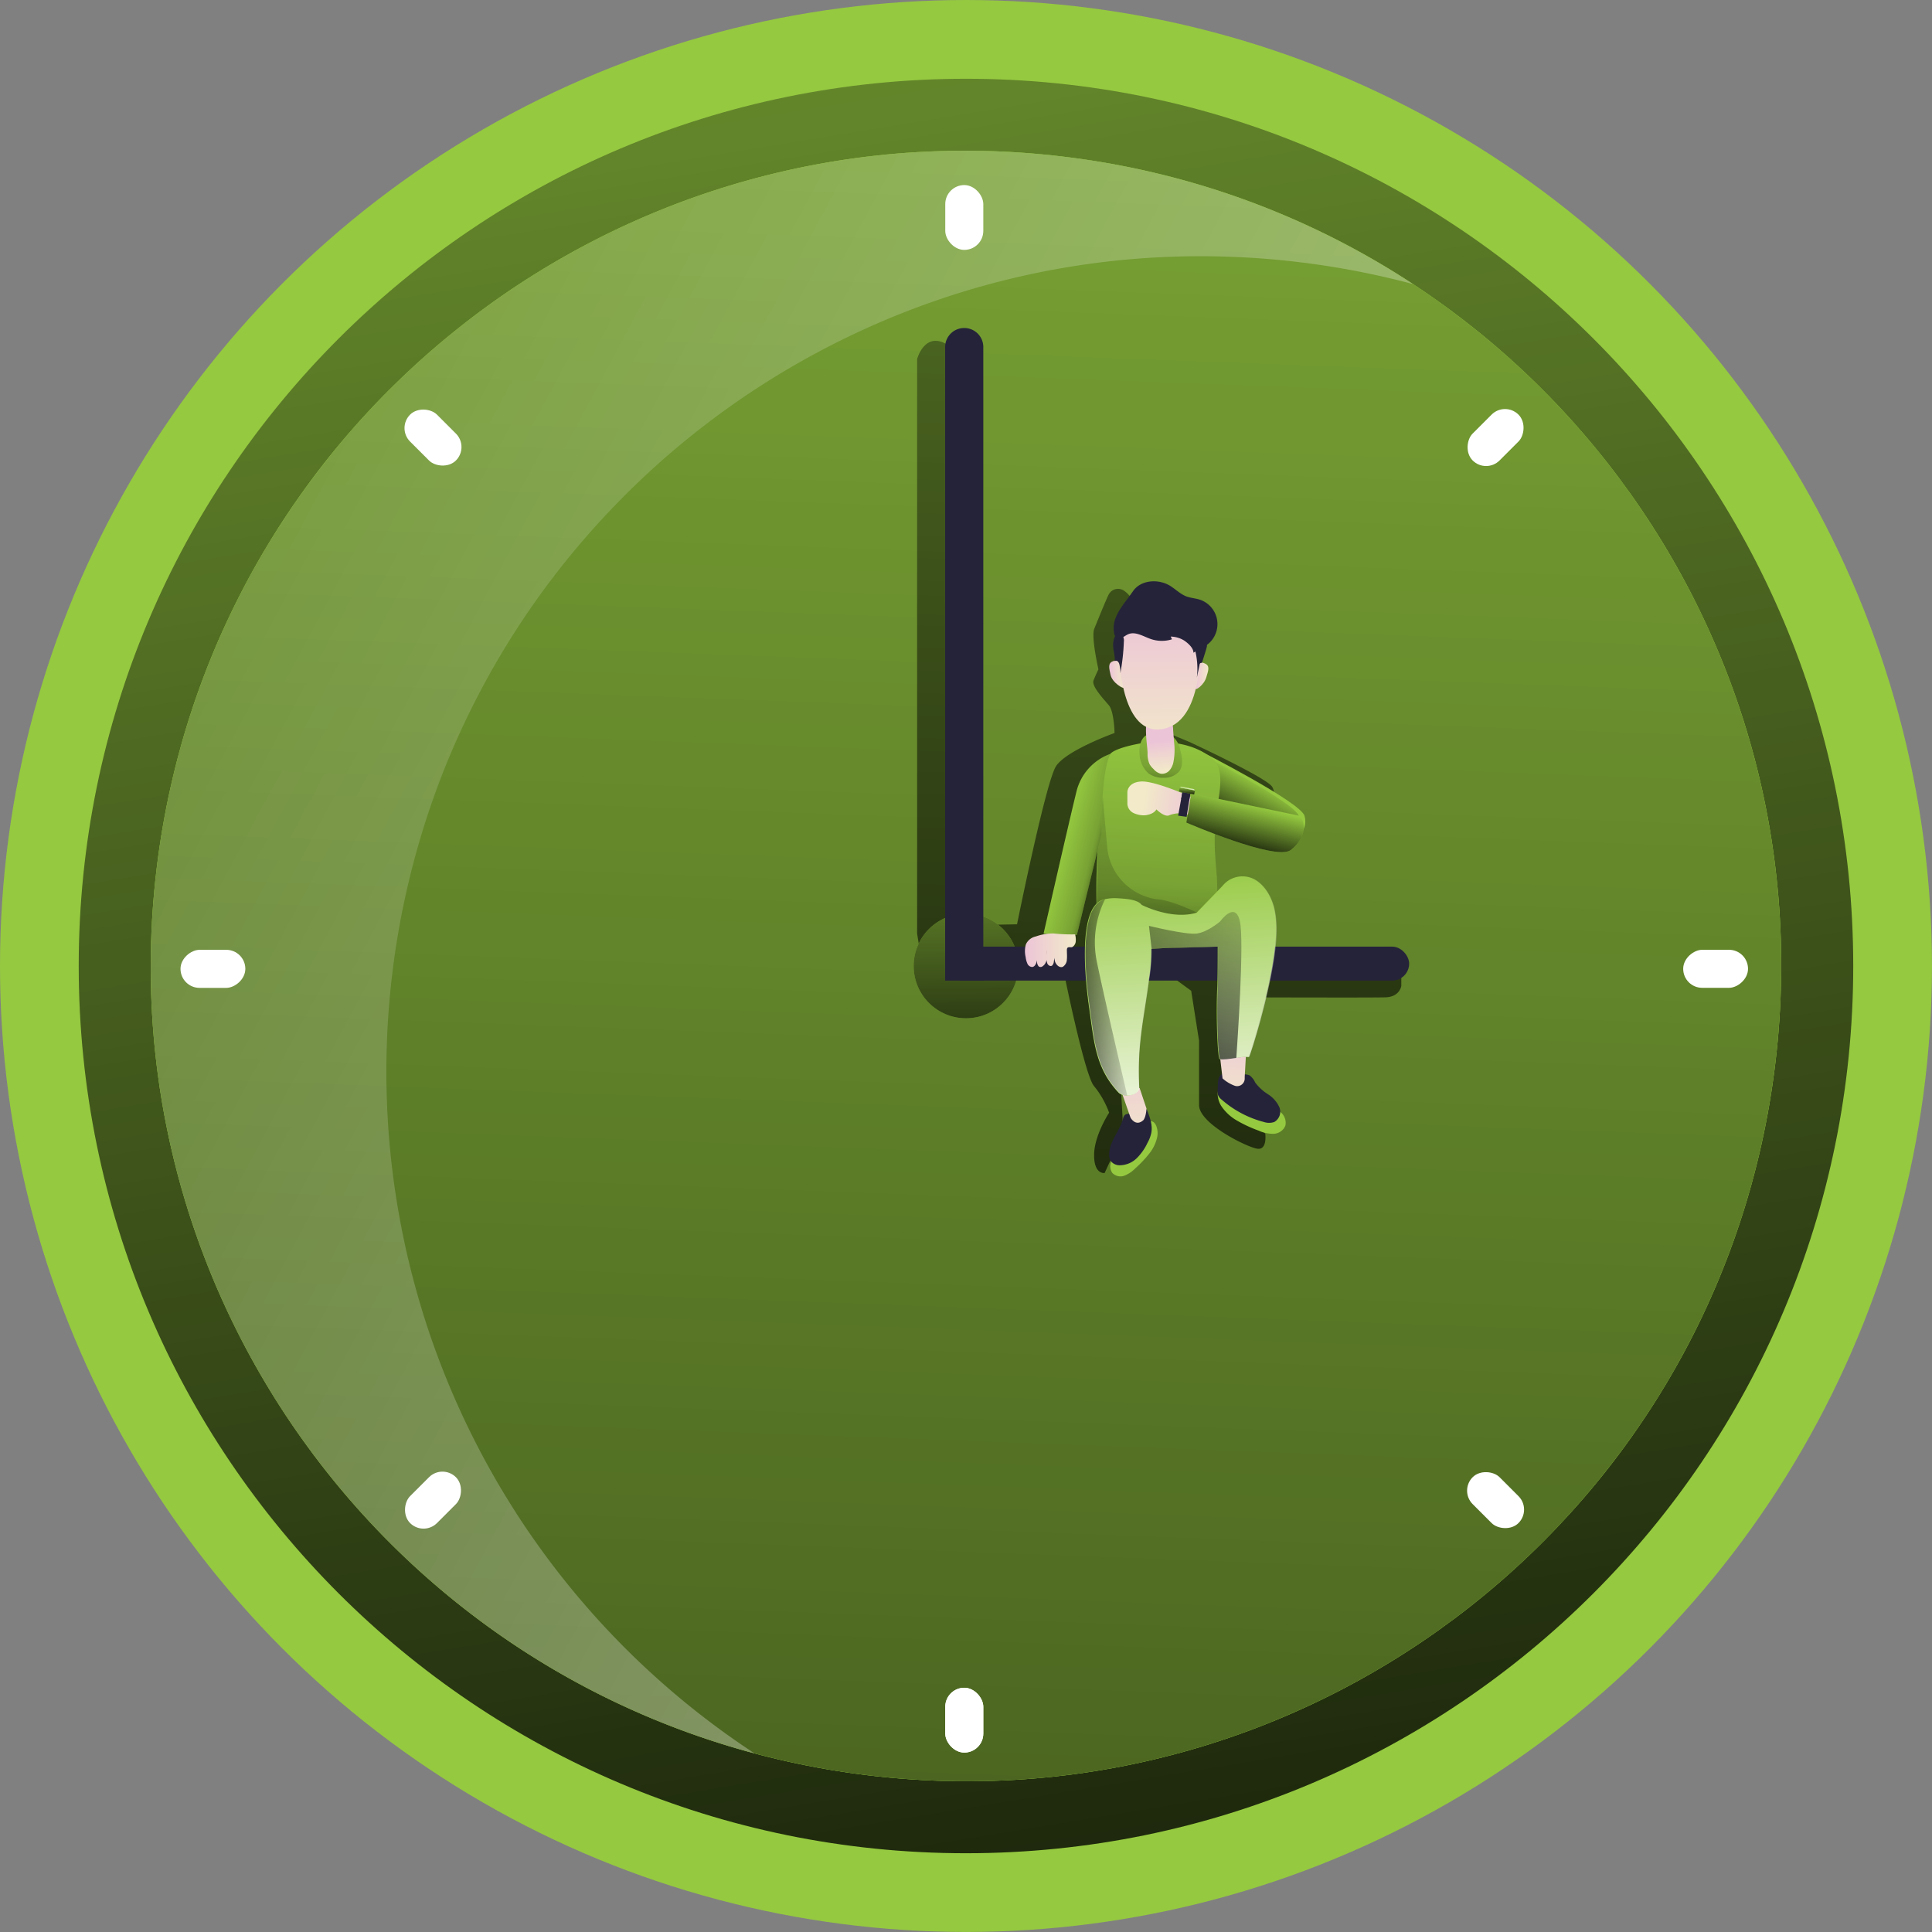 <svg id="Layer_1" data-name="Layer 1" xmlns="http://www.w3.org/2000/svg" xmlns:xlink="http://www.w3.org/1999/xlink" viewBox="0 0 478.33 478.33"><rect x="0" y="0" width="478.33" height="478.33" fill="#808080" stroke="none"/><defs><linearGradient id="linear-gradient" x1="167.37" y1="-291.99" x2="307.59" y2="561.14" gradientUnits="userSpaceOnUse"><stop offset="0" stop-opacity="0"/><stop offset="0.88" stop-opacity="0.8"/><stop offset="0.97"/></linearGradient><linearGradient id="linear-gradient-2" x1="272.65" y1="-244.6" x2="225.35" y2="1028.06" xlink:href="#linear-gradient"/><linearGradient id="linear-gradient-3" x1="-27.38" y1="88.5" x2="1060.56" y2="669.64" gradientUnits="userSpaceOnUse"><stop offset="0" stop-color="#fff" stop-opacity="0"/><stop offset="0.84" stop-color="#fff" stop-opacity="0.84"/><stop offset="0.97" stop-color="#fff"/></linearGradient><linearGradient id="linear-gradient-4" x1="314.89" y1="-166.72" x2="290.94" y2="477.54" xlink:href="#linear-gradient"/><linearGradient id="linear-gradient-5" x1="325.45" y1="192.58" x2="318.69" y2="205.34" xlink:href="#linear-gradient"/><linearGradient id="linear-gradient-6" x1="303.63" y1="178.69" x2="299.69" y2="259.22" gradientUnits="userSpaceOnUse"><stop offset="0" stop-opacity="0"/><stop offset="0.5" stop-opacity="0.19"/><stop offset="0.55" stop-opacity="0.24"/><stop offset="0.97"/></linearGradient><linearGradient id="linear-gradient-7" x1="301.9" y1="156.67" x2="298.04" y2="260.64" xlink:href="#linear-gradient"/><linearGradient id="linear-gradient-8" x1="303.98" y1="176.38" x2="301.3" y2="203.41" xlink:href="#linear-gradient-6"/><linearGradient id="linear-gradient-9" x1="290.13" y1="166.91" x2="293.91" y2="166.91" gradientUnits="userSpaceOnUse"><stop offset="0" stop-color="#ecc4d7"/><stop offset="0.42" stop-color="#efd4d1"/><stop offset="1" stop-color="#f2eac9"/></linearGradient><linearGradient id="linear-gradient-10" x1="311.32" y1="167.32" x2="314.68" y2="167.32" xlink:href="#linear-gradient-9"/><linearGradient id="linear-gradient-11" x1="238.65" y1="186.32" x2="239.49" y2="272.48" xlink:href="#linear-gradient"/><linearGradient id="linear-gradient-12" x1="302.77" y1="183.54" x2="303.37" y2="191" xlink:href="#linear-gradient-9"/><linearGradient id="linear-gradient-13" x1="302.39" y1="151.01" x2="302.82" y2="187.33" xlink:href="#linear-gradient-9"/><linearGradient id="linear-gradient-14" x1="278.78" y1="208.06" x2="293.05" y2="211.63" xlink:href="#linear-gradient-6"/><linearGradient id="linear-gradient-15" x1="296.9" y1="258.68" x2="295.89" y2="285.85" xlink:href="#linear-gradient-9"/><linearGradient id="linear-gradient-16" x1="321.15" y1="252.45" x2="320.29" y2="275.58" xlink:href="#linear-gradient-9"/><linearGradient id="linear-gradient-17" x1="324.85" y1="199.05" x2="321.66" y2="211.25" xlink:href="#linear-gradient"/><linearGradient id="linear-gradient-18" x1="311.84" y1="199.59" x2="298.79" y2="197.71" xlink:href="#linear-gradient-9"/><linearGradient id="linear-gradient-19" x1="309.4" y1="194.78" x2="309.33" y2="196.84" gradientTransform="translate(-31.79 62.89) rotate(-11.04)" xlink:href="#linear-gradient"/><linearGradient id="linear-gradient-20" x1="294.06" y1="193.89" x2="293.9" y2="196.21" xlink:href="#linear-gradient-3"/><linearGradient id="linear-gradient-21" x1="269.27" y1="235.31" x2="281.85" y2="235.31" xlink:href="#linear-gradient-9"/><linearGradient id="linear-gradient-22" x1="306.8" y1="213.3" x2="310.93" y2="285.75" xlink:href="#linear-gradient-3"/><linearGradient id="linear-gradient-23" x1="297.2" y1="246.73" x2="274.68" y2="247.58" xlink:href="#linear-gradient"/><linearGradient id="linear-gradient-24" x1="329.56" y1="212.09" x2="294.83" y2="274.12" gradientUnits="userSpaceOnUse"><stop offset="0" stop-opacity="0"/><stop offset="0.91" stop-opacity="0.8"/><stop offset="1"/></linearGradient></defs><title>59. Times</title><circle cx="239.16" cy="239.16" r="239.16" fill="#95c940"/><path d="M254.67,19.5C133.35,19.5,35,117.85,35,239.16s98.35,219.67,219.67,219.67,219.67-98.35,219.67-219.67S376,19.5,254.67,19.5ZM230.82,439.58C120.14,426.41,41.09,326,54.26,215.32S167.83,25.58,278.52,38.75,468.25,152.33,455.08,263,341.51,452.75,230.82,439.58Z" transform="translate(-15.51)" fill="url(#linear-gradient)"/><path d="M455.08,263C441.91,373.7,341.51,452.75,230.82,439.58S41.09,326,54.26,215.32,167.83,25.58,278.52,38.75,468.25,152.33,455.08,263Z" transform="translate(-15.51)" fill="#95c940"/><path d="M455.08,263C441.91,373.7,341.51,452.75,230.82,439.58S41.09,326,54.26,215.32,167.83,25.58,278.52,38.75,468.25,152.33,455.08,263Z" transform="translate(-15.51)" fill="url(#linear-gradient-2)"/><path d="M365.36,70.34a202.87,202.87,0,0,0-28.51-5.47C226.16,51.7,125.76,130.75,112.59,241.44a201.84,201.84,0,0,0,89.73,192.67C106.92,408.62,42.25,316.24,54.26,215.32,67.43,104.63,167.83,25.58,278.52,38.75A201.07,201.07,0,0,1,365.36,70.34Z" transform="translate(-15.51)" fill="url(#linear-gradient-3)"/><path d="M242.57,231.13V88.91s2-7.6,8.2-3.1l1.94,143.31,14.6-.28s7.11-35.19,9.64-39.13,14.5-8.23,14.5-8.23-.1-5.29-1.39-6.84-4.38-4.78-3.81-6.19,1.21-2.74,1.21-2.74-1.78-7.82-1.07-9.93c0,0,3.27-8.12,3.67-8.68a2.6,2.6,0,0,1,3.93-.7c2.3,1.45,6.83,10.16,6.83,10.16s5.5,5,5.93,10.14S302,180.35,302,180.35L310,183.7s19,8.8,20.45,11.06-.73,6-.73,6l-18.68.31-6.66,9.84.88,15.3,12.26,6.56s1.83,3.66,1.34,4.51,43.59,1.28,43.59,1.28v5.53s-.35,2.72-3.92,2.83-36.35,0-36.35,0l-2.52,15,.11,9.29,9,9.49s.54,4-1.9,3.71-14.35-6.12-14.49-10.72v-16l-1.95-12.39-8.36-6.11-6.43,3.62-3,19.52.8,14.45v4L289,290.41s-2.61.47-2.61-4.41,3.72-10.51,3.72-10.51a22.59,22.59,0,0,0-3.72-6.58c-2.25-2.43-7.32-27.4-7.32-27.4L244.67,244Z" transform="translate(-15.51)" fill="url(#linear-gradient-4)"/><path d="M302.05,281.34a9.91,9.91,0,0,1-2.05,4.33,28.92,28.92,0,0,1-3.41,3.59,7.8,7.8,0,0,1-2.68,1.81,2.81,2.81,0,0,1-3-.66,2.92,2.92,0,0,1,0-3.32,11.67,11.67,0,0,1,2.51-2.5c2.16-1.83,3.62-4.15,5.56-6.15C301.28,276.09,302.39,279.29,302.05,281.34Z" transform="translate(-15.51)" fill="#95c940"/><path d="M317.79,273.7a11.57,11.57,0,0,0,4.07,3.79,32.83,32.83,0,0,0,5.21,2.41,8.71,8.71,0,0,0,3.67.81,3.27,3.27,0,0,0,3-2,3.4,3.4,0,0,0-1.46-3.57,13.17,13.17,0,0,0-3.77-1.61c-3.11-1.06-5.68-2.94-8.63-4.27C316.39,267.7,316.56,271.63,317.79,273.7Z" transform="translate(-15.51)" fill="#95c940"/><path d="M313,201.08s17.9,7.17,20.85,7,5.59-2.68,4.64-6.09-26.07-16.19-26.07-16.19Z" transform="translate(-15.51)" fill="#95c940"/><path d="M311.57,201.08s17.9,7.17,20.84,7,5.59-2.68,4.64-6.09S311,185.76,311,185.76Z" transform="translate(-15.51)" fill="url(#linear-gradient-5)"/><path d="M287,224.36a154.2,154.2,0,0,1,.4-15.8c.53-7.36-1.77-16.28,3-21.91,1.4-1.65,8.47-2.92,10.64-3,5.14-.06,11,.73,15,4.56,3.11,3,.78,10.32.43,14.63-.66,8.33.32,11.21.41,17.37.06,4.64-.09,10.19-3.83,13-2.06,1.51-7.23,1.39-9.78,1.56-3.5.25-9.87,1.12-13.08-.56C287.16,232.62,287.11,227.31,287,224.36Z" transform="translate(-15.51)" fill="#95c940"/><path d="M287,224.36a154.2,154.2,0,0,1,.4-15.8c.53-7.36-1.77-16.28,3-21.91,1.4-1.65,8.47-2.92,10.64-3,5.14-.06,11,.73,15,4.56,3.11,3,.78,10.32.43,14.63-.66,8.33.32,11.21.41,17.37.06,4.64-.09,10.19-3.83,13-2.06,1.51-7.23,1.39-9.78,1.56-3.5.25-9.87,1.12-13.08-.56C287.16,232.62,287.11,227.31,287,224.36Z" transform="translate(-15.51)" fill="url(#linear-gradient-6)"/><path d="M288.52,197.1l1.09,12.46a14.38,14.38,0,0,0,11.51,12.95,7.83,7.83,0,0,0,1,.14c3.64.28,9.83,3.33,9.83,3.33l-14.34,4.46-7.48-2.25L287,229l.34-18.68Z" transform="translate(-15.51)" opacity="0.31" fill="url(#linear-gradient-7)"/><path d="M297.66,186.92a6.61,6.61,0,0,0,2.21,4.56,6,6,0,0,0,3.71,1.07,4.82,4.82,0,0,0,3.94-1.64c1-1.44.69-3.43.23-5.15a6,6,0,0,0-1.74-3.28c-1.45-1.14-4.53-1.24-6.24-.65C297.81,182.51,297.45,185.16,297.66,186.92Z" transform="translate(-15.51)" fill="#95c940"/><path d="M297.66,186.92a6.61,6.61,0,0,0,2.21,4.56,6,6,0,0,0,3.71,1.07,4.82,4.82,0,0,0,3.94-1.64c1-1.44.69-3.43.23-5.15a6,6,0,0,0-1.74-3.28c-1.45-1.14-4.53-1.24-6.24-.65C297.81,182.51,297.45,185.16,297.66,186.92Z" transform="translate(-15.51)" fill="url(#linear-gradient-8)"/><path d="M293.76,170.21c0-1,1.15-8-2.74-6.48-1.35.5-.82,2-.57,3.29C290.84,169.05,293.78,170.7,293.76,170.21Z" transform="translate(-15.51)" fill="url(#linear-gradient-9)"/><path d="M311.52,170.52c.1-1-1.37-8,2.39-6.21,1.3.63.64,2,.27,3.34C313.62,169.63,311.46,171,311.52,170.52Z" transform="translate(-15.51)" fill="url(#linear-gradient-10)"/><circle cx="239.16" cy="239.16" r="12.95" fill="#95c940"/><circle cx="239.16" cy="239.16" r="12.95" fill="url(#linear-gradient-11)"/><path d="M238.74,81.21h0a4.71,4.71,0,0,1,4.71,4.71V242.78a0,0,0,0,1,0,0H234a0,0,0,0,1,0,0V85.92a4.71,4.71,0,0,1,4.71-4.71Z" fill="#25233a"/><rect x="234.03" y="234.37" width="114.85" height="8.41" rx="4.21" fill="#25233a"/><path d="M299.63,186.4a6.29,6.29,0,0,0,.49,2.79,5.17,5.17,0,0,0,1,1.23,3.42,3.42,0,0,0,1.79,1.14,2.46,2.46,0,0,0,2.11-.78,4.41,4.41,0,0,0,1-2.06,15.72,15.72,0,0,0,.16-5.08l-.22-2.83a7,7,0,0,0-.94-3.55,3.45,3.45,0,0,0-2.37-1.41C297.72,175.23,299.56,183.64,299.63,186.4Z" transform="translate(-15.51)" fill="url(#linear-gradient-12)"/><path d="M312.58,158.25s1.37,19.58-8.58,22.1-11.35-14-11.63-19.76,4.2-10.59,11.63-9.67C307.43,151.35,311.85,153.59,312.58,158.25Z" transform="translate(-15.51)" fill="url(#linear-gradient-13)"/><path d="M296,146.4c1.92-2.85,6.31-3.16,9.23-1.35,1.34.84,2.47,2,3.95,2.59,1.06.41,2.24.47,3.33.81a6.38,6.38,0,0,1,2.09,11c-1.09.88-2.44,1.39-3.61,2.16,0-1.18-1.28-2.32-2.26-3a6.52,6.52,0,0,0-3.37-1l.31.67a8.38,8.38,0,0,1-5.24-.07c-1.89-.65-3.89-2-5.7-1.14-.88.42-1.77,1.33-2.64.89a1.88,1.88,0,0,1-.79-1.5C290.73,152.65,293.75,149.66,296,146.4Z" transform="translate(-15.51)" fill="#25233a"/><path d="M290.41,186.65a13.24,13.24,0,0,0-8.34,9.15c-1.78,7.14-8.19,35.35-8.19,35.35s6.16.7,8.26.28l6.11-25S288,191.59,290.41,186.65Z" transform="translate(-15.51)" fill="#95c940"/><path d="M290.41,186.65a13.24,13.24,0,0,0-8.34,9.15c-1.78,7.14-8.19,35.35-8.19,35.35s6.16.7,8.26.28l6.11-25S288,191.59,290.41,186.65Z" transform="translate(-15.51)" fill="url(#linear-gradient-14)"/><path d="M290.12,285.91a2.9,2.9,0,0,0,.36,1.48,2.72,2.72,0,0,0,2.27,1.11,6.12,6.12,0,0,0,4.21-1.76,13.2,13.2,0,0,0,2.66-3.81,8.85,8.85,0,0,0,.93-2.43c.39-2-.42-4.1-1.21-6,.29.72-3.84,1.25-4.22,1.25-1.62,0-1.4,1-1.94,2.34C292.16,280.65,290.1,283,290.12,285.91Z" transform="translate(-15.51)" fill="#25233a"/><path d="M293.41,271l2,5.72s1.26,2.35,3.18.61c0,0,.64-.65.77-2.88l-1.7-5.08Z" transform="translate(-15.51)" fill="url(#linear-gradient-15)"/><path d="M331.09,235.35c-1.32,10.82-6.28,26.35-6.5,26.35-1.09-.31-6,.93-7.11.51-.58-.23-.92-11.75-.6-17.75.11-2,.11-8.11.11-10.09l-13.71.4-2.73.17a43.52,43.52,0,0,1-.63,7.71c-1.46,10.7-2.95,16-2.43,26.75-.07,1.75-3.79,2.47-5.06,1.12-5.69-6.08-6.07-12.51-7.24-20.76-.78-5.5-3.34-25.61,3.76-27.11a11.41,11.41,0,0,1,3.19-.26c1.68.12,4.93.21,6,1.64h0c.36.18,7.54,3.78,13.6,1.94l6.4-6.6a6.34,6.34,0,0,1,7.59-1.83c2.5,1.18,4.4,4,5.2,7.23S331.52,231.82,331.09,235.35Z" transform="translate(-15.51)" fill="#95c940"/><path d="M317,269.85a3.13,3.13,0,0,0,.1,1.33,2.79,2.79,0,0,0,.85,1.05,25.66,25.66,0,0,0,10.49,5.56,4,4,0,0,0,2.55,0,2.93,2.93,0,0,0,1.25-3.7,7.55,7.55,0,0,0-2.81-3.18,11.69,11.69,0,0,1-3.16-2.9,4.47,4.47,0,0,0-1.37-1.76,3.25,3.25,0,0,0-1.52-.24c-1.17,0-4.59-.53-5.54.09S317.06,268.61,317,269.85Z" transform="translate(-15.51)" fill="#25233a"/><path d="M317.63,262.21l.56,4.78a9.33,9.33,0,0,0,3.06,1.84,1.88,1.88,0,0,0,2.43-1.8v-.39l.28-5Z" transform="translate(-15.51)" fill="url(#linear-gradient-16)"/><path d="M337.34,202l-26.89-5.63-1.22,7.28s22.19,9.62,25.85,6.8S338.94,203.81,337.34,202Z" transform="translate(-15.51)" fill="#95c940"/><path d="M337.34,202l-26.89-5.63-1.22,7.28s22.19,9.62,25.85,6.8S338.94,203.81,337.34,202Z" transform="translate(-15.51)" fill="url(#linear-gradient-17)"/><path d="M310.29,197.25s-8.9-4-12.31-3.76-3.35,2.67-3.35,2.67l0,2.66a2.65,2.65,0,0,0,1.57,2.49,5.84,5.84,0,0,0,3,.52c2.17-.33,2.61-1.44,2.61-1.44s1.93,1.94,3.12,1.49a6.88,6.88,0,0,1,4.65-.22Z" transform="translate(-15.51)" fill="url(#linear-gradient-18)"/><polygon points="292.76 196.01 291.69 201.94 293.78 202.23 294.71 196.46 292.76 196.01" fill="#25233a"/><polygon points="292.76 196.01 292.44 197.86 294.41 198.19 294.71 196.46 292.76 196.01" fill="#25233a"/><rect x="307.45" y="195.32" width="3.83" height="1.04" transform="translate(27.74 -55.64) rotate(11.04)" fill="#95c940"/><rect x="307.45" y="195.32" width="3.83" height="1.04" transform="translate(27.74 -55.64) rotate(11.04)" fill="url(#linear-gradient-19)"/><path d="M293.76,158.86a54.35,54.35,0,0,1-.87,7.84,7.22,7.22,0,0,0-.22-2.12,1.55,1.55,0,0,0-.38-.78.62.62,0,0,0-.8-.1c.13-1.4-.43-2.78-.39-4.19a4.89,4.89,0,0,1,1-2.84.25.25,0,0,1,.12-.11.27.27,0,0,1,.19,0A2.15,2.15,0,0,1,293.76,158.86Z" transform="translate(-15.51)" fill="#25233a"/><path d="M311.83,167.78l.67-3.16c0-.19.1-.42.29-.48s.21,0,.29-.09a.4.4,0,0,0,.08-.16l.81-2.57c.12-.4.24-.79.33-1.2a1.1,1.1,0,0,0,0-.57.94.94,0,0,0-.43-.51,1.56,1.56,0,0,0-2.23.52,2,2,0,0,0-.16,1.79A18.54,18.54,0,0,1,311.83,167.78Z" transform="translate(-15.51)" fill="#25233a"/><polygon points="292.08 194.96 292.42 194.76 295.61 195.37 295.84 195.69 292.08 194.96" fill="#95c940"/><polygon points="292.08 194.96 292.42 194.76 295.61 195.37 295.84 195.69 292.08 194.96" fill="url(#linear-gradient-20)"/><path d="M272,231.84a3.48,3.48,0,0,0-2.51,2,6.25,6.25,0,0,0-.05,3.1,5.52,5.52,0,0,0,.44,1.64,1.34,1.34,0,0,0,1.19.83c.73-.07,1.15-1.07,1.19-1.95a19.39,19.39,0,0,1,0-2.64,19.85,19.85,0,0,0,0,3.27,1.73,1.73,0,0,0,.42,1.18.78.78,0,0,0,.83.05,2.38,2.38,0,0,0,1.13-1.8,8,8,0,0,0-.06-2.34,4.61,4.61,0,0,1,.07,1.7,3.36,3.36,0,0,0,.17,1.68c.24.5.83.8,1.21.46a1.59,1.59,0,0,0,.4-1,13.18,13.18,0,0,0,.15-2.81,7,7,0,0,0,.14,2.88c.32.89,1.17,1.6,1.93,1.27a2.2,2.2,0,0,0,1-1.85c.08-.77,0-1.55,0-2.32a1.12,1.12,0,0,1,.08-.42c.21-.4.71-.21,1.1-.26s.91-.67,1-1.29a5.25,5.25,0,0,0-.14-1.89,41.09,41.09,0,0,1-5.32-.22A12.63,12.63,0,0,0,272,231.84Z" transform="translate(-15.51)" fill="url(#linear-gradient-21)"/><path d="M331.24,235.35c-1.32,10.82-6.28,26.35-6.5,26.35a11.94,11.94,0,0,0-3.14.23c-1.64.24-3.39.51-4,.28-.05,0-.09-.11-.14-.28-.47-1.74-.73-11.24-.49-16.86l0-.61c.11-2,.1-8.11.1-10.09l-13.7.4-2.73.17a43.52,43.52,0,0,1-.63,7.71c-1.46,10.7-2.95,16-2.43,26.75-.05,1.13-1.61,1.83-3.05,1.82a2.77,2.77,0,0,1-2-.7c-5.69-6.08-6.07-12.51-7.24-20.76-.78-5.5-3.34-25.61,3.76-27.11a11.41,11.41,0,0,1,3.19-.26c1.68.12,4.93.21,6,1.64h0c.36.18,7.54,3.78,13.6,1.94l6.4-6.6a6.34,6.34,0,0,1,7.59-1.83c2.5,1.18,4.4,4,5.2,7.23S331.67,231.82,331.24,235.35Z" transform="translate(-15.51)" fill="url(#linear-gradient-22)"/><path d="M294.59,271.22a2.77,2.77,0,0,1-2-.7c-5.69-6.08-6.07-12.51-7.24-20.76-.78-5.5-3.34-25.61,3.76-27.11A23.8,23.8,0,0,0,287,237.76C288.67,246,294.59,271.22,294.59,271.22Z" transform="translate(-15.51)" fill="url(#linear-gradient-23)"/><path d="M321.6,261.93c-1.64.24-3.39.51-4,.28-.05,0-.09-.11-.14-.28-.47-1.74-.73-11.24-.49-16.86l0-.61c.11-2,.1-8.11.1-10.09l-16.43.57-.67-5.72s9.1,2.25,11.82,1.91,5.8-3,5.8-3,3.78-5.25,4.9,0C323.61,233,321.82,258.83,321.6,261.93Z" transform="translate(-15.51)" fill="url(#linear-gradient-24)"/><rect x="234.03" y="417.86" width="9.42" height="16.05" rx="4.71" fill="#fff"/><rect x="234.03" y="45.82" width="9.42" height="16.05" rx="4.71" fill="#fff"/><rect x="234.03" y="417.86" width="9.42" height="16.05" rx="4.71" fill="#fff"/><rect x="118" y="100.31" width="9.42" height="16.05" rx="4.71" transform="translate(-56.17 118.5) rotate(-45)" fill="#fff"/><rect x="381.07" y="363.38" width="9.42" height="16.05" rx="4.71" transform="translate(-165.13 381.57) rotate(-45)" fill="#fff"/><rect x="63.52" y="231.84" width="9.42" height="16.05" rx="4.71" transform="translate(-187.15 308.1) rotate(-90)" fill="#fff"/><rect x="435.56" y="231.84" width="9.42" height="16.05" rx="4.71" transform="translate(184.89 680.13) rotate(-90)" fill="#fff"/><rect x="118" y="363.38" width="9.42" height="16.05" rx="4.71" transform="translate(-68.65 720.8) rotate(-135)" fill="#fff"/><rect x="381.07" y="100.31" width="9.42" height="16.05" rx="4.71" transform="translate(566.46 457.72) rotate(-135)" fill="#fff"/></svg>